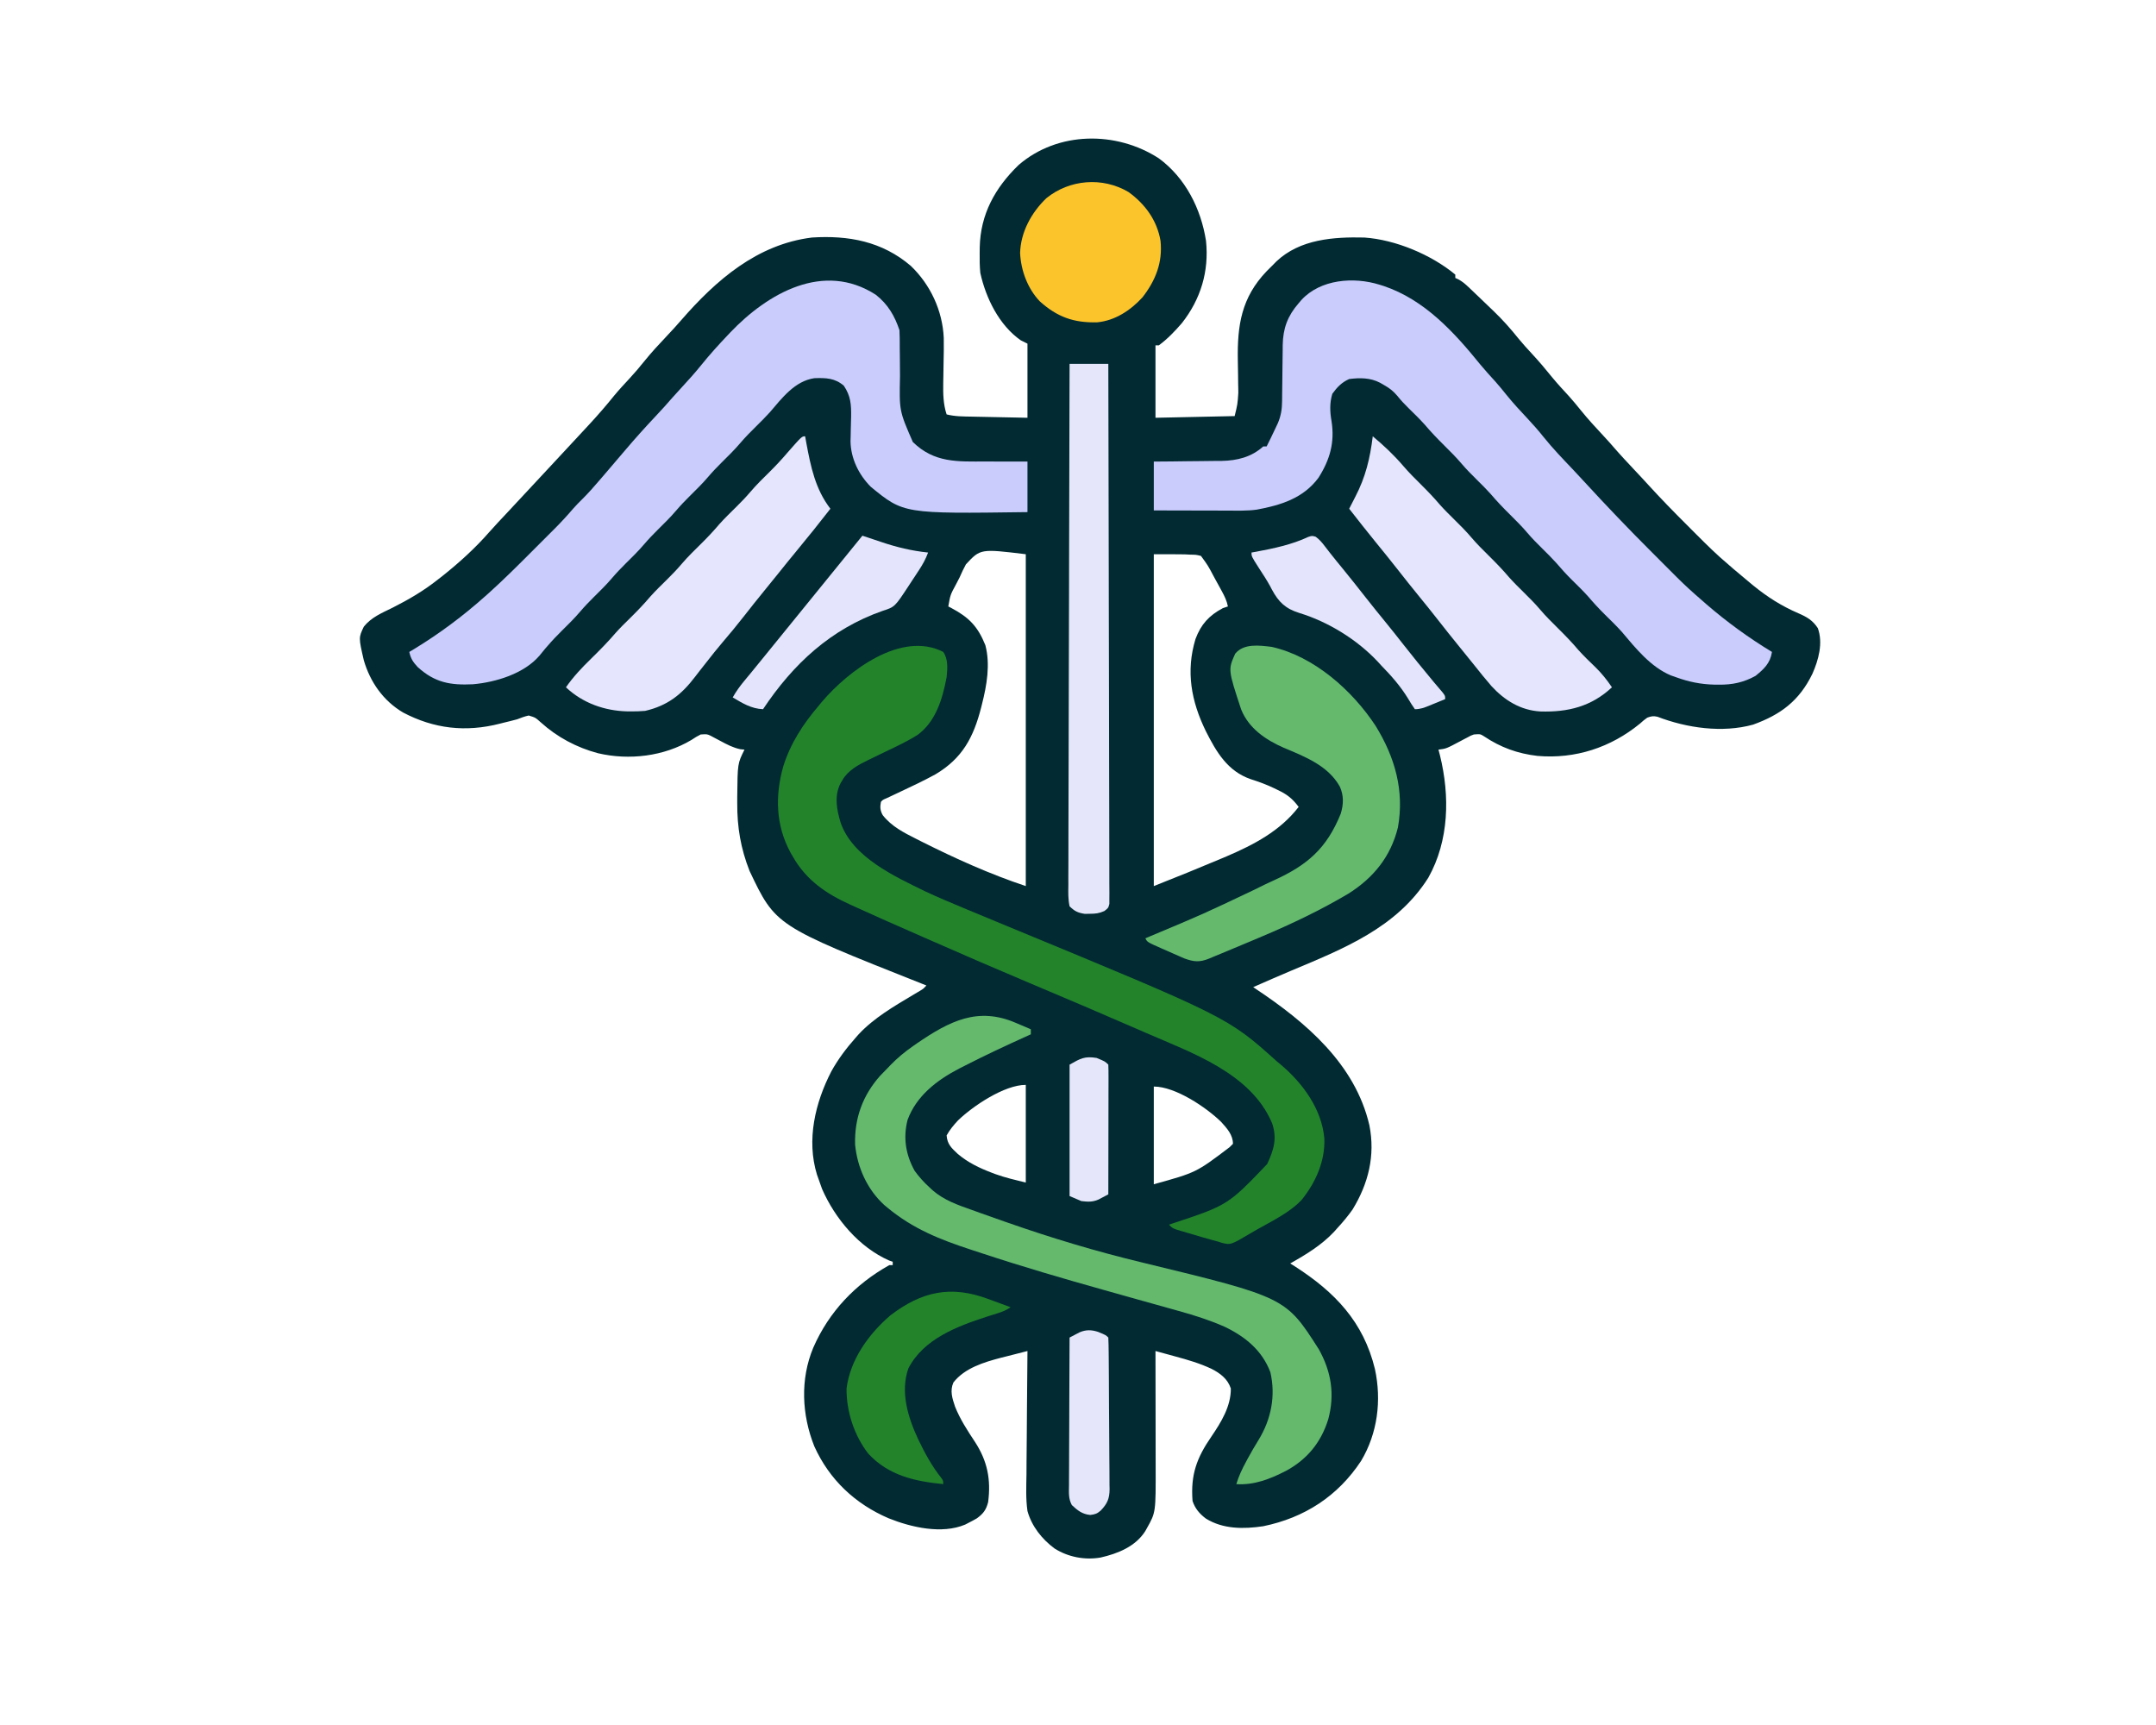 <?xml version="1.0" encoding="UTF-8"?>
<svg version="1.1" xmlns="http://www.w3.org/2000/svg" width="1280" height="1024">
<path d="M0 0 C15.778 11.584 25.034 29.905 28 49 C29.878 67.013 24.873 83.638 13.625 97.875 C9.501 102.65 5.091 107.244 0 111 C-0.66 111 -1.32 111 -2 111 C-2 125.19 -2 139.38 -2 154 C13.51 153.67 29.02 153.34 45 153 C46.722 145.987 46.722 145.987 47.179 139.237 C47.17 138.419 47.16 137.601 47.15 136.758 C47.13 135.904 47.11 135.051 47.09 134.172 C47.069 132.301 47.049 130.43 47.029 128.559 C46.986 125.658 46.938 122.758 46.884 119.858 C46.525 99.1 49.013 82.688 63.953 67.04 C65.289 65.681 66.644 64.34 68 63 C68.607 62.383 69.214 61.765 69.84 61.129 C83.828 47.962 103.79 46.564 122 47 C140.505 48.289 161.715 57.154 176 69 C176 69.66 176 70.32 176 71 C176.874 71.392 176.874 71.392 177.765 71.791 C180.14 73.076 181.803 74.487 183.758 76.344 C184.461 77.008 185.164 77.672 185.889 78.357 C186.627 79.064 187.365 79.771 188.125 80.5 C188.886 81.225 189.647 81.949 190.432 82.696 C192.627 84.791 194.814 86.895 197 89 C197.536 89.513 198.072 90.025 198.624 90.553 C204.073 95.776 208.944 101.252 213.652 107.148 C216.168 110.204 218.803 113.106 221.5 116 C225.79 120.61 229.804 125.378 233.754 130.285 C236.883 134.067 240.215 137.648 243.539 141.258 C245.91 143.9 248.153 146.607 250.375 149.375 C254.765 154.816 259.467 159.912 264.234 165.02 C266.329 167.266 268.373 169.545 270.375 171.875 C274.237 176.339 278.285 180.628 282.324 184.931 C282.881 185.525 283.438 186.119 284.012 186.73 C284.625 187.384 285.238 188.037 285.87 188.71 C287.454 190.413 289.027 192.126 290.595 193.845 C297.955 201.909 305.551 209.707 313.283 217.414 C315.266 219.39 317.242 221.373 319.219 223.355 C325.308 229.448 331.387 235.47 338 241 C339.022 241.888 340.043 242.777 341.062 243.668 C344.345 246.483 347.658 249.256 351 252 C351.913 252.754 351.913 252.754 352.845 253.523 C361.276 260.403 369.691 265.74 379.706 270.059 C384.718 272.237 388.161 274.189 391.227 278.875 C394.437 287.695 391.644 297.785 388 306 C380.202 322.04 369.181 330.233 352.781 336.164 C334.489 341.209 313.508 338.183 296.032 331.482 C293.628 330.912 292.306 331.162 290 332 C287.837 333.585 287.837 333.585 285.625 335.562 C268.29 349.746 247.22 356.666 224.801 354.723 C213.034 353.363 202.965 349.727 193.121 343.137 C190.813 341.685 190.813 341.685 187 342 C185.118 342.692 185.118 342.692 183.285 343.715 C182.599 344.071 181.912 344.428 181.205 344.795 C180.498 345.172 179.791 345.549 179.062 345.938 C170.589 350.434 170.589 350.434 166 351 C166.289 352.093 166.577 353.186 166.875 354.312 C172.832 378.454 172.36 404.915 160 427 C141.183 456.823 109.48 469.225 78.42 482.282 C70.913 485.444 63.454 488.715 56 492 C56.507 492.336 57.015 492.672 57.538 493.019 C87.24 512.784 116.563 537.592 125 574 C128.558 591.984 124.416 608.583 115 624 C112.238 627.917 109.252 631.483 106 635 C105.064 636.056 105.064 636.056 104.109 637.133 C96.722 645.048 87.385 650.745 78 656 C79.381 656.874 79.381 656.874 80.789 657.766 C104.582 673.065 121.489 690.689 128.289 718.703 C132.303 737.316 129.879 756.815 120.062 773.242 C106.282 794.16 86.487 806.958 62 812 C50.365 813.736 38.153 813.816 27.875 807.43 C24.116 804.563 21.517 801.55 20 797 C18.817 781.47 22.414 771.526 31.183 758.788 C36.984 750.263 42.81 740.855 42.734 730.246 C40.862 724.518 36.422 721.194 31.25 718.562 C24.351 715.32 17.333 713.266 9.984 711.277 C8.252 710.801 8.252 710.801 6.484 710.314 C3.657 709.538 0.829 708.766 -2 708 C-1.998 709.04 -1.996 710.081 -1.993 711.153 C-1.973 720.995 -1.958 730.836 -1.948 740.678 C-1.943 745.737 -1.936 750.795 -1.925 755.854 C-1.914 760.743 -1.908 765.632 -1.905 770.521 C-1.903 772.379 -1.9 774.237 -1.894 776.095 C-1.817 803.74 -1.817 803.74 -7 813 C-7.524 813.942 -7.524 813.942 -8.059 814.902 C-13.85 824.06 -24.403 828.28 -34.605 830.59 C-43.988 832.197 -53.812 830.335 -61.875 825.25 C-69.377 819.708 -75.446 812.103 -78 803 C-79.057 795.751 -78.7 788.35 -78.586 781.047 C-78.575 778.934 -78.566 776.821 -78.56 774.709 C-78.537 769.184 -78.479 763.661 -78.412 758.138 C-78.35 752.486 -78.323 746.835 -78.293 741.184 C-78.229 730.122 -78.127 719.061 -78 708 C-82.089 709.019 -86.17 710.07 -90.25 711.125 C-91.39 711.409 -92.529 711.692 -93.703 711.984 C-103.799 714.623 -115.303 718.102 -121.973 726.68 C-124.139 731.574 -122.641 736.126 -121 741 C-117.982 748.534 -113.652 755.175 -109.195 761.907 C-101.791 773.262 -99.588 784.245 -101.355 797.707 C-102.516 802.279 -104.287 804.629 -108.125 807.375 C-109.725 808.295 -111.35 809.173 -113 810 C-113.986 810.51 -113.986 810.51 -114.992 811.031 C-128.875 816.865 -146.996 812.671 -160.391 807.305 C-180.233 798.795 -195.559 784.45 -204.539 764.598 C-212.005 745.889 -213.018 724.803 -205.17 706.014 C-195.848 684.692 -180.267 668.299 -160 657 C-159.34 657 -158.68 657 -158 657 C-158 656.34 -158 655.68 -158 655 C-159.031 654.644 -159.031 654.644 -160.082 654.281 C-177.98 646.423 -192.224 629.433 -199.938 611.812 C-200.656 609.886 -201.345 607.949 -202 606 C-202.317 605.118 -202.634 604.237 -202.961 603.328 C-209.312 582.7 -204.059 560.612 -194.441 541.98 C-190.372 534.659 -185.551 528.26 -180 522 C-179.08 520.954 -179.08 520.954 -178.141 519.887 C-169.043 510.186 -157.198 503.334 -145.866 496.579 C-145.131 496.14 -144.397 495.702 -143.641 495.25 C-142.986 494.863 -142.332 494.477 -141.657 494.078 C-139.838 492.976 -139.838 492.976 -138 491 C-139.485 490.413 -139.485 490.413 -141 489.813 C-227.559 455.498 -227.559 455.498 -243 423 C-248.246 409.652 -250.374 397.107 -250.312 382.75 C-250.31 381.475 -250.308 380.199 -250.306 378.885 C-250.097 359.193 -250.097 359.193 -246 351 C-246.822 350.919 -247.645 350.838 -248.492 350.754 C-252.828 349.822 -256.242 348.023 -260.125 345.938 C-261.519 345.189 -262.918 344.448 -264.32 343.715 C-264.931 343.386 -265.543 343.057 -266.172 342.719 C-268.293 341.756 -268.293 341.756 -272 342 C-274.687 343.398 -274.687 343.398 -277.5 345.25 C-293.836 355.004 -314.471 357.474 -332.996 353.129 C-345.664 349.752 -357.225 343.592 -366.938 334.812 C-370.144 331.943 -370.144 331.943 -374.109 330.742 C-376.531 331.261 -378.687 332.109 -381 333 C-383.714 333.749 -386.451 334.4 -389.188 335.062 C-389.865 335.236 -390.543 335.41 -391.241 335.589 C-411.516 340.776 -430.32 338.665 -448.805 328.906 C-460.445 321.962 -468.192 310.978 -472 298 C-475.113 284.498 -475.113 284.498 -472 278 C-467.521 272.411 -461.384 269.924 -455.062 266.812 C-445.36 261.901 -436.504 256.762 -428 250 C-427.068 249.276 -426.136 248.551 -425.176 247.805 C-415.255 239.907 -405.848 231.364 -397.496 221.816 C-394.297 218.206 -390.995 214.699 -387.688 211.188 C-383.102 206.312 -378.531 201.426 -374 196.5 C-369.528 191.64 -365.021 186.814 -360.5 182 C-354.438 175.544 -348.41 169.059 -342.417 162.538 C-340.993 160.992 -339.562 159.453 -338.129 157.914 C-332.976 152.364 -328.062 146.684 -323.312 140.781 C-320.357 137.227 -317.228 133.857 -314.079 130.474 C-311.149 127.306 -308.38 124.059 -305.688 120.688 C-301.416 115.377 -296.821 110.421 -292.135 105.477 C-289.244 102.423 -286.41 99.342 -283.664 96.156 C-262.899 72.284 -238.555 51.069 -206 47 C-184.216 45.609 -164.301 49.282 -147.246 63.844 C-135.605 75.019 -128.415 90.407 -127.695 106.633 C-127.597 111.549 -127.696 116.46 -127.812 121.375 C-127.855 123.892 -127.892 126.409 -127.924 128.926 C-127.945 130.475 -127.974 132.023 -128.011 133.571 C-128.124 139.797 -127.981 146.056 -126 152 C-121.072 153.258 -116.159 153.224 -111.105 153.316 C-109.845 153.344 -109.845 153.344 -108.559 153.373 C-105.435 153.441 -102.311 153.501 -99.188 153.562 C-92.196 153.707 -85.204 153.851 -78 154 C-78 139.48 -78 124.96 -78 110 C-79.32 109.34 -80.64 108.68 -82 108 C-94.81 99.063 -102.716 82.967 -106 68 C-106.397 64.031 -106.43 60.111 -106.375 56.125 C-106.359 54.534 -106.359 54.534 -106.342 52.911 C-105.94 33.214 -97.293 17.502 -83.215 3.91 C-59.941 -16.162 -25.215 -16.344 0 0 Z M-114.551 241.02 C-115.96 243.634 -117.154 246.104 -118.312 248.812 C-118.989 250.141 -119.676 251.465 -120.373 252.783 C-123.79 259.084 -123.79 259.084 -125 266 C-124.432 266.291 -123.863 266.583 -123.277 266.883 C-112.816 272.437 -107.494 277.795 -103 289 C-99.976 300.384 -102.164 312.838 -105 324 C-105.177 324.705 -105.354 325.41 -105.536 326.136 C-110.046 343.686 -116.598 356.128 -132.598 365.641 C-139.879 369.653 -147.454 373.149 -154.97 376.696 C-156.119 377.238 -157.269 377.781 -158.453 378.34 C-159.496 378.828 -160.539 379.317 -161.614 379.82 C-163.898 380.791 -163.898 380.791 -165 382 C-165.597 385.061 -165.48 387.15 -163.93 389.895 C-158.66 396.608 -151.462 400.231 -144 404 C-142.996 404.508 -141.991 405.017 -140.957 405.541 C-120.831 415.643 -100.388 424.871 -79 432 C-79 366.99 -79 301.98 -79 235 C-105.924 231.73 -105.924 231.73 -114.551 241.02 Z M-3 235 C-3 300.01 -3 365.02 -3 432 C16.943 424.064 16.943 424.064 36.75 415.812 C38.421 415.11 38.421 415.11 40.125 414.393 C56.371 407.45 72.039 399.269 83 385 C79.36 380.088 76.067 377.514 70.562 374.938 C69.862 374.595 69.162 374.253 68.441 373.9 C63.916 371.74 59.401 370.079 54.625 368.562 C40.778 363.821 34.161 352.418 27.87 339.978 C19.22 322.257 15.936 304.585 21.746 285.352 C25.02 276.601 29.756 271.397 38 267 C38.99 266.67 39.98 266.34 41 266 C40.325 262.621 39.031 259.954 37.383 256.938 C36.858 255.976 36.334 255.014 35.793 254.023 C34.967 252.527 34.967 252.527 34.125 251 C33.582 250.002 33.04 249.005 32.48 247.977 C29.164 241.707 29.164 241.707 25 236 C22.061 235.291 22.061 235.291 18.688 235.25 C17.578 235.193 16.468 235.137 15.324 235.078 C9.217 234.968 3.108 235 -3 235 Z M-119.223 571.09 C-121.904 573.971 -124.05 576.555 -126 580 C-125.641 585.259 -123.033 587.556 -119.348 591.02 C-113.24 596.172 -106.533 599.359 -99.125 602.188 C-98.19 602.544 -98.19 602.544 -97.236 602.909 C-91.205 605.102 -85.324 606.419 -79 608 C-79 588.86 -79 569.72 -79 550 C-91.73 550 -110.405 562.577 -119.223 571.09 Z M-3 551 C-3 570.14 -3 589.28 -3 609 C22.173 602.033 22.173 602.033 42 587 C42.66 586.34 43.32 585.68 44 585 C44 579.665 40.403 575.767 37 572 C28.182 563.387 9.85 551 -3 551 Z " fill="#012A32" transform="translate(688,94)"/>
<path d="M0 0 C7.115 5.602 11.16 12.479 14 21 C14.095 22.542 14.135 24.088 14.142 25.632 C14.149 26.571 14.156 27.51 14.163 28.477 C14.167 29.493 14.171 30.508 14.176 31.555 C14.199 33.719 14.223 35.883 14.248 38.047 C14.283 41.448 14.312 44.848 14.326 48.249 C13.877 68.887 13.877 68.887 21.938 87.375 C34.684 99.861 48.509 99.022 65.312 98.938 C67.71 98.951 70.108 98.967 72.506 98.986 C78.339 99.033 84.166 99.015 90 99 C90 108.9 90 118.8 90 129 C16.533 129.993 16.533 129.993 -3 114 C-10.145 106.829 -14.88 97.215 -15.05 86.989 C-15.019 85.893 -14.989 84.797 -14.957 83.668 C-14.936 82.457 -14.914 81.246 -14.893 79.998 C-14.839 77.469 -14.774 74.94 -14.697 72.412 C-14.592 65.084 -14.909 60.17 -19 54 C-24.29 49.4 -29.614 49.273 -36.496 49.492 C-48.141 51.18 -55.72 61.307 -62.953 69.734 C-65.536 72.594 -68.259 75.293 -71 78 C-74.285 81.245 -77.507 84.479 -80.5 88 C-83.976 92.09 -87.782 95.81 -91.598 99.578 C-94.343 102.303 -96.993 105.05 -99.5 108 C-102.976 112.09 -106.782 115.81 -110.598 119.578 C-113.343 122.303 -115.993 125.05 -118.5 128 C-121.976 132.09 -125.782 135.81 -129.598 139.578 C-132.343 142.303 -134.993 145.05 -137.5 148 C-140.976 152.09 -144.782 155.81 -148.598 159.578 C-151.343 162.303 -153.993 165.05 -156.5 168 C-159.976 172.09 -163.782 175.81 -167.598 179.578 C-170.343 182.303 -172.993 185.05 -175.5 188 C-178.974 192.087 -182.778 195.805 -186.591 199.572 C-189.401 202.36 -192.111 205.178 -194.688 208.188 C-195.234 208.81 -195.781 209.433 -196.344 210.074 C-197.503 211.423 -198.626 212.804 -199.719 214.207 C-208.893 224.893 -225.481 229.972 -239.235 231.199 C-252.614 231.832 -261.803 230.257 -272 221 C-274.815 217.974 -276.13 215.974 -277 212 C-276.031 211.417 -275.061 210.835 -274.062 210.234 C-259.053 201.101 -245.12 190.69 -232 179 C-231.197 178.285 -230.393 177.57 -229.566 176.833 C-220.946 169.048 -212.726 160.879 -204.526 152.656 C-202.178 150.303 -199.824 147.955 -197.471 145.607 C-195.953 144.089 -194.435 142.57 -192.918 141.051 C-192.226 140.361 -191.534 139.671 -190.822 138.961 C-186.917 135.037 -183.19 131.017 -179.595 126.809 C-177.965 124.96 -176.26 123.225 -174.5 121.5 C-170.788 117.837 -167.389 113.961 -164 110 C-163.104 108.957 -162.208 107.914 -161.312 106.871 C-155.163 99.708 -155.163 99.708 -149.051 92.512 C-143.166 85.563 -137.108 78.821 -130.866 72.19 C-127.418 68.527 -124.041 64.824 -120.762 61.008 C-118.898 58.883 -116.983 56.809 -115.061 54.737 C-111.066 50.426 -107.189 46.081 -103.5 41.5 C-98.588 35.42 -93.38 29.664 -88 24 C-87.484 23.455 -86.968 22.91 -86.436 22.349 C-64.294 -0.858 -31.035 -20.097 0 0 Z " fill="#CACDFC" transform="translate(520,175)"/>
<path d="M0 0 C0.86 0.268 1.72 0.536 2.605 0.812 C26.678 8.961 44.168 28.02 59.75 47.281 C62.648 50.783 65.703 54.126 68.766 57.484 C71.012 60.013 73.135 62.61 75.25 65.25 C79.351 70.326 83.736 75.066 88.207 79.812 C91.409 83.231 94.455 86.706 97.375 90.375 C102.921 97.295 109.078 103.635 115.175 110.066 C117.275 112.292 119.354 114.536 121.424 116.79 C134.661 131.197 148.15 145.316 162.003 159.133 C164.529 161.654 167.05 164.18 169.57 166.707 C171.203 168.339 172.836 169.97 174.469 171.602 C175.578 172.714 175.578 172.714 176.71 173.849 C181.314 178.433 186.068 182.773 191 187 C191.987 187.869 192.975 188.738 193.992 189.633 C206.169 200.16 219.229 209.658 233 218 C232.036 224.611 228.272 228.182 223.188 232.25 C216.104 236.139 209.412 237.537 201.375 237.438 C200.506 237.43 199.637 237.422 198.742 237.415 C190.689 237.212 183.601 235.771 176 233 C174.989 232.646 173.979 232.291 172.938 231.926 C160.95 226.873 152.095 215.848 143.867 206.086 C140.655 202.498 137.183 199.164 133.76 195.779 C130.296 192.339 127.029 188.814 123.871 185.09 C120.858 181.725 117.614 178.595 114.402 175.422 C111.069 172.114 107.948 168.703 104.906 165.125 C102.377 162.306 99.694 159.661 97 157 C93.736 153.776 90.532 150.565 87.562 147.062 C84.4 143.34 80.97 139.931 77.5 136.5 C73.445 132.491 69.56 128.441 65.871 124.09 C63.356 121.281 60.682 118.649 58 116 C54.736 112.776 51.532 109.565 48.562 106.062 C45.4 102.34 41.97 98.931 38.5 95.5 C34.448 91.493 30.564 87.448 26.879 83.098 C23.85 79.716 20.598 76.556 17.349 73.386 C14.889 70.969 12.596 68.545 10.453 65.84 C8.057 63.066 6.039 61.482 2.875 59.688 C2.027 59.196 1.179 58.705 0.305 58.199 C-5.508 55.174 -11.595 55.206 -18 56 C-22.466 57.995 -25.156 60.839 -28 64.75 C-29.648 70.106 -29.455 75.382 -28.5 80.875 C-26.467 93.581 -29.416 103.886 -36.25 114.648 C-45.296 126.804 -58.525 130.874 -72.861 133.53 C-78.59 134.329 -84.381 134.122 -90.152 134.098 C-92.035 134.096 -92.035 134.096 -93.956 134.093 C-97.272 134.089 -100.588 134.08 -103.904 134.069 C-107.296 134.058 -110.688 134.054 -114.08 134.049 C-120.72 134.039 -127.36 134.019 -134 134 C-134 124.43 -134 114.86 -134 105 C-130.59 104.974 -127.181 104.948 -123.668 104.922 C-120.335 104.883 -117.002 104.838 -113.669 104.792 C-111.368 104.764 -109.066 104.743 -106.765 104.729 C-103.44 104.707 -100.117 104.661 -96.793 104.609 C-95.778 104.608 -94.763 104.607 -93.717 104.606 C-84.433 104.419 -76.025 102.345 -69 96 C-68.34 96 -67.68 96 -67 96 C-65.253 92.548 -63.584 89.063 -61.938 85.562 C-61.41 84.45 -60.883 83.338 -60.34 82.191 C-58.533 77.887 -57.881 74.001 -57.842 69.353 C-57.827 68.015 -57.827 68.015 -57.811 66.651 C-57.804 65.699 -57.797 64.747 -57.789 63.766 C-57.761 61.727 -57.732 59.687 -57.703 57.648 C-57.662 54.452 -57.625 51.255 -57.599 48.058 C-57.571 44.96 -57.525 41.863 -57.477 38.766 C-57.473 37.822 -57.47 36.878 -57.467 35.905 C-57.283 25.859 -54.562 18.565 -48 11 C-47.462 10.368 -46.925 9.737 -46.371 9.086 C-35.053 -3.257 -15.314 -4.787 0 0 Z " fill="#CACCFC" transform="translate(819,169)"/>
<path d="M0 0 C3.002 4.307 2.519 9.966 2 15 C-0.371 27.695 -4.37 41.235 -15.121 49.161 C-21.165 53.022 -27.668 56.027 -34.125 59.125 C-36.277 60.163 -38.428 61.204 -40.575 62.253 C-41.9 62.9 -43.228 63.541 -44.559 64.174 C-50.441 67.036 -56.552 70.281 -59.875 76.125 C-60.264 76.788 -60.654 77.45 -61.055 78.133 C-64.805 85.541 -63.228 93.768 -60.906 101.398 C-53.716 122.038 -28.788 133.285 -10.278 142.33 C-2.94 145.757 4.524 148.888 12 152 C12.746 152.311 13.493 152.622 14.262 152.943 C22.067 156.194 29.877 159.432 37.691 162.66 C168.874 216.849 168.874 216.849 198 243 C198.834 243.692 199.668 244.384 200.527 245.098 C213.528 256.135 224.654 271.295 226.25 288.73 C226.806 302.168 221.159 314.867 212.812 325.25 C205.542 332.933 195.2 337.806 186.074 342.992 C184.889 343.67 183.71 344.356 182.535 345.051 C170.618 352.091 170.618 352.091 165.183 350.714 C164.463 350.479 163.742 350.243 163 350 C161.462 349.59 161.462 349.59 159.893 349.172 C156.283 348.196 152.706 347.139 149.125 346.062 C147.273 345.522 147.273 345.522 145.383 344.971 C143.619 344.446 143.619 344.446 141.82 343.91 C140.751 343.592 139.681 343.274 138.579 342.946 C136 342 136 342 134 340 C134.874 339.699 134.874 339.699 135.766 339.393 C168.942 328.409 168.942 328.409 192.312 304 C196.273 295.475 198.345 288.724 195.176 279.637 C182.55 249.944 147.453 237.955 120 226 C118.341 225.276 116.681 224.551 115.022 223.827 C93.536 214.455 71.97 205.278 50.364 196.187 C31.522 188.257 12.772 180.123 -5.945 171.902 C-7.89 171.048 -9.835 170.196 -11.781 169.344 C-18.86 166.243 -25.934 163.13 -33 160 C-33.897 159.604 -34.794 159.208 -35.718 158.799 C-40.74 156.577 -45.749 154.33 -50.739 152.037 C-52.223 151.356 -53.709 150.682 -55.198 150.014 C-69.233 143.689 -81.133 135.649 -89 122 C-89.543 121.076 -90.085 120.151 -90.645 119.199 C-99.459 103.008 -99.932 85.501 -95 68 C-90.737 54.307 -83.262 42.838 -74 32 C-73.336 31.19 -72.672 30.381 -71.988 29.547 C-56.349 11.161 -24.853 -12.754 0 0 Z " fill="#23832B" transform="translate(560,387)"/>
<path d="M0 0 C0.866 0.368 1.731 0.736 2.623 1.115 C4.729 2.011 6.834 2.91 8.938 3.812 C8.938 4.803 8.938 5.793 8.938 6.812 C8.281 7.108 7.624 7.403 6.948 7.708 C-5.71 13.423 -18.271 19.277 -30.625 25.625 C-31.639 26.139 -32.654 26.653 -33.699 27.182 C-46.803 34.001 -58.995 43.323 -64.246 57.613 C-66.964 68.263 -65.34 78.242 -60.062 87.812 C-57.37 91.531 -54.467 94.737 -51.062 97.812 C-50.488 98.349 -49.914 98.885 -49.322 99.438 C-42.435 105.376 -34.495 108.085 -26.062 111.062 C-24.503 111.625 -22.944 112.189 -21.385 112.753 C-16.621 114.469 -11.843 116.145 -7.062 117.812 C-6.342 118.065 -5.622 118.317 -4.879 118.577 C21.281 127.735 47.797 135.708 74.75 142.188 C160.214 162.92 160.214 162.92 179.938 193.812 C187.304 207.039 189.509 220.509 185.503 235.356 C181.21 249.148 172.925 259.248 160.205 266.064 C150.959 270.781 141.492 274.532 130.938 273.812 C132.355 269.096 134.339 264.872 136.688 260.562 C137.219 259.574 137.219 259.574 137.761 258.566 C139.797 254.806 141.93 251.133 144.188 247.5 C151.605 235.374 154.398 221.352 151.137 207.383 C146.208 194.341 136.16 186.219 123.879 180.351 C114.986 176.451 106.037 173.594 96.684 171.02 C95.144 170.588 93.605 170.155 92.066 169.722 C88.834 168.814 85.6 167.911 82.365 167.013 C77.33 165.614 72.298 164.202 67.268 162.786 C66.437 162.553 65.607 162.319 64.751 162.078 C63.087 161.61 61.422 161.142 59.757 160.673 C57.294 159.98 54.831 159.289 52.368 158.597 C28.102 151.783 3.894 144.721 -20.04 136.812 C-22.156 136.112 -24.274 135.418 -26.394 134.728 C-44.824 128.705 -60.991 122.303 -76.062 109.812 C-77.06 108.987 -77.06 108.987 -78.078 108.145 C-88.216 98.897 -94.117 85.761 -95.402 72.238 C-95.83 56.694 -90.928 43.112 -80.562 31.438 C-79.083 29.876 -77.581 28.336 -76.062 26.812 C-75.547 26.273 -75.032 25.733 -74.502 25.177 C-70.357 20.894 -66.007 17.287 -61.125 13.875 C-60.389 13.359 -59.653 12.843 -58.895 12.312 C-39.142 -1.22 -22.461 -9.636 0 0 Z " fill="#64B96D" transform="translate(603.062,607.188)"/>
<path d="M0 0 C25.172 5.627 47.84 25.817 61.689 46.871 C73.191 65.549 78.839 85.387 74.938 107.188 C70.655 124.538 60.453 137.095 45.515 146.509 C29.086 156.251 11.587 164.595 -6 172 C-7.452 172.616 -8.903 173.232 -10.354 173.849 C-14.507 175.608 -18.668 177.345 -22.834 179.07 C-24.518 179.769 -26.2 180.473 -27.88 181.181 C-30.255 182.18 -32.638 183.159 -35.023 184.133 C-35.738 184.437 -36.453 184.742 -37.19 185.056 C-42.912 187.354 -46.297 186.997 -51.96 184.908 C-52.97 184.466 -53.979 184.023 -55.02 183.566 C-56.676 182.84 -56.676 182.84 -58.365 182.1 C-59.503 181.592 -60.64 181.085 -61.812 180.562 C-62.969 180.059 -64.126 179.556 -65.318 179.037 C-73.873 175.255 -73.873 175.255 -75 173 C-74.044 172.593 -73.089 172.185 -72.104 171.766 C-40.8 158.646 -40.8 158.646 -10.155 144.086 C-6.384 142.161 -2.584 140.339 1.273 138.594 C21.125 129.57 32.637 119.712 41 99 C42.663 93.455 42.845 88.235 40.438 82.938 C33.411 70.428 19.722 65.184 7.123 59.877 C-3.663 55.162 -13.749 48.279 -18.188 37 C-25.915 13.525 -25.915 13.525 -21.688 4.062 C-16.584 -2.176 -7.368 -0.905 0 0 Z " fill="#64B96D" transform="translate(755,384)"/>
<path d="M0 0 C0.346 1.922 0.346 1.922 0.699 3.883 C3.322 17.99 6.049 31.373 15 43 C8.456 51.427 1.786 59.736 -5.014 67.958 C-8.682 72.394 -12.31 76.857 -15.891 81.363 C-18.675 84.844 -21.496 88.295 -24.312 91.75 C-28.473 96.854 -32.58 101.992 -36.625 107.188 C-40.586 112.271 -44.684 117.212 -48.875 122.106 C-52.189 125.993 -55.364 129.97 -58.5 134 C-59.877 135.751 -61.255 137.501 -62.634 139.25 C-63.545 140.417 -64.448 141.59 -65.343 142.769 C-73.377 153.336 -81.656 159.891 -95 163 C-97.778 163.21 -100.415 163.335 -103.188 163.312 C-103.932 163.307 -104.677 163.301 -105.444 163.295 C-118.979 163.001 -132.055 158.393 -142 149 C-137.603 142.685 -132.569 137.356 -127.062 132 C-122.066 127.116 -117.23 122.205 -112.677 116.902 C-109.931 113.788 -106.966 110.904 -104 108 C-99.788 103.836 -95.727 99.647 -91.902 95.121 C-88.674 91.522 -85.192 88.173 -81.755 84.775 C-78.913 81.952 -76.15 79.124 -73.562 76.062 C-69.686 71.486 -65.375 67.35 -61.116 63.135 C-57.543 59.586 -54.154 55.969 -50.902 52.121 C-47.675 48.523 -44.194 45.175 -40.758 41.777 C-37.894 38.933 -35.111 36.081 -32.5 33 C-28.839 28.68 -24.792 24.766 -20.769 20.788 C-17.225 17.269 -13.866 13.661 -10.629 9.855 C-1.977 0 -1.977 0 0 0 Z " fill="#E5E5FD" transform="translate(478,259)"/>
<path d="M0 0 C6.542 5.452 12.656 11.2 18.188 17.688 C21.444 21.483 24.946 24.986 28.5 28.5 C32.533 32.488 36.394 36.515 40.062 40.844 C42.76 43.846 45.63 46.663 48.5 49.5 C51.928 52.89 55.323 56.252 58.438 59.938 C61.746 63.843 65.365 67.403 69 71 C73.21 75.166 77.272 79.353 81.098 83.879 C83.782 86.871 86.642 89.674 89.5 92.5 C92.928 95.89 96.323 99.252 99.438 102.938 C102.746 106.843 106.365 110.403 110 114 C114.208 118.164 118.273 122.345 122.09 126.875 C125.322 130.47 128.813 133.818 132.295 137.17 C136.046 140.839 139.053 144.656 142 149 C129.797 160.407 115.904 163.841 99.539 163.348 C87.788 162.672 78.256 156.777 70.438 148.25 C66.953 144.207 63.589 140.074 60.285 135.883 C57.453 132.31 54.57 128.782 51.688 125.25 C47.119 119.643 42.616 113.991 38.165 108.29 C34.663 103.816 31.092 99.402 27.5 95 C22.992 89.477 18.552 83.908 14.164 78.289 C10.131 73.137 6.002 68.065 1.865 62.996 C-3.511 56.399 -8.768 49.711 -14 43 C-12.827 40.625 -11.617 38.276 -10.379 35.934 C-4.255 24.147 -1.641 13.227 0 0 Z " fill="#E5E5FD" transform="translate(815,259)"/>
<path d="M0 0 C7.59 0 15.18 0 23 0 C23.114 41.097 23.203 82.194 23.255 123.292 C23.262 128.14 23.268 132.988 23.275 137.836 C23.276 138.801 23.277 139.766 23.279 140.76 C23.3 156.404 23.34 172.048 23.386 187.692 C23.432 203.734 23.46 219.777 23.47 235.82 C23.477 245.726 23.499 255.631 23.54 265.536 C23.566 272.322 23.574 279.107 23.568 285.892 C23.564 289.812 23.569 293.731 23.596 297.65 C23.62 301.235 23.622 304.819 23.604 308.403 C23.601 310.322 23.623 312.24 23.645 314.159 C23.635 315.29 23.625 316.421 23.615 317.586 C23.617 318.567 23.619 319.547 23.621 320.556 C23 323 23 323 20.643 324.811 C17.595 326.182 15.396 326.433 12.062 326.438 C10.564 326.467 10.564 326.467 9.035 326.496 C4.831 325.809 3.102 325.001 0 322 C-0.931 317.784 -0.782 313.596 -0.722 309.295 C-0.727 307.976 -0.732 306.658 -0.737 305.3 C-0.75 301.637 -0.726 297.975 -0.696 294.313 C-0.671 290.365 -0.679 286.417 -0.684 282.468 C-0.687 275.627 -0.668 268.786 -0.634 261.944 C-0.586 252.052 -0.57 242.161 -0.562 232.269 C-0.549 216.221 -0.509 200.173 -0.453 184.125 C-0.398 168.535 -0.355 152.944 -0.33 137.354 C-0.328 136.393 -0.326 135.432 -0.325 134.442 C-0.317 129.622 -0.309 124.803 -0.302 119.983 C-0.24 79.988 -0.134 39.994 0 0 Z " fill="#E5E6FA" transform="translate(635,216)"/>
<path d="M0 0 C9.888 7.164 16.942 16.817 19 29 C20.317 41.789 16.097 52.435 8.297 62.492 C1.194 70.248 -8.008 76.342 -18.609 77.34 C-32.569 77.69 -42.329 74.189 -52.688 64.875 C-59.951 57.256 -63.847 46.641 -64.375 36.25 C-64.051 23.791 -57.631 12.109 -48.75 3.625 C-35.053 -7.488 -15.445 -9.148 0 0 Z " fill="#FCC42B" transform="translate(670,114)"/>
<path d="M0 0 C1.308 0.478 2.616 0.955 3.924 1.432 C7.098 2.591 10.269 3.76 13.438 4.938 C10.64 6.803 8.625 7.625 5.457 8.602 C4.465 8.915 3.473 9.228 2.451 9.551 C1.395 9.885 0.338 10.219 -0.75 10.562 C-18.369 16.289 -38.187 23.731 -47.258 41.203 C-52.211 55.38 -47.465 70.414 -41.394 83.447 C-37.452 91.566 -33.354 99.241 -27.699 106.304 C-26.562 107.938 -26.562 107.938 -26.562 109.938 C-43.382 108.315 -58.967 104.868 -71.008 91.934 C-79.426 81.126 -84.103 66.869 -83.973 53.199 C-81.808 35.983 -70.813 20.838 -58 9.812 C-39.34 -4.501 -21.98 -8.178 0 0 Z " fill="#23832B" transform="translate(586.562,771.062)"/>
<path d="M0 0 C1.34 0.447 2.68 0.893 4.02 1.34 C4.844 1.614 5.669 1.889 6.518 2.171 C8.019 2.672 9.519 3.176 11.017 3.684 C20.357 6.843 29.165 8.97 39 10 C37.612 13.804 35.849 16.998 33.629 20.379 C32.972 21.382 32.315 22.386 31.639 23.42 C30.954 24.457 30.268 25.494 29.562 26.562 C28.881 27.603 28.2 28.644 27.498 29.717 C19.243 42.289 19.243 42.289 12 44.625 C-18.827 55.429 -41.087 76.13 -59 103 C-65.98 102.69 -71.073 99.505 -77 96 C-74.969 92.449 -72.745 89.327 -70.125 86.188 C-69.328 85.226 -68.532 84.264 -67.711 83.273 C-67.276 82.75 -66.841 82.226 -66.394 81.687 C-63.825 78.578 -61.29 75.444 -58.75 72.312 C-57.63 70.934 -56.51 69.555 -55.391 68.176 C-54.549 67.139 -54.549 67.139 -53.689 66.081 C-50.96 62.72 -48.23 59.36 -45.5 56 C-44.417 54.667 -43.333 53.333 -42.25 52 C-28.167 34.667 -14.083 17.333 0 0 Z " fill="#E4E5FC" transform="translate(512,318)"/>
<path d="M0 0 C2.236 1.625 3.664 3.306 5.34 5.508 C6.033 6.402 6.727 7.297 7.441 8.219 C7.828 8.72 8.215 9.221 8.614 9.737 C11.097 12.91 13.665 16.014 16.215 19.133 C20.784 24.74 25.286 30.392 29.738 36.093 C33.781 41.258 37.921 46.342 42.069 51.424 C45.541 55.686 48.961 59.984 52.34 64.32 C57.684 71.171 63.2 77.876 68.738 84.57 C69.272 85.216 69.805 85.862 70.354 86.527 C71.368 87.742 72.392 88.948 73.427 90.145 C76.902 94.179 76.902 94.179 76.902 96.383 C74.467 97.389 72.03 98.388 69.59 99.383 C68.9 99.669 68.209 99.955 67.498 100.25 C64.487 101.472 62.183 102.383 58.902 102.383 C57.441 100.325 56.168 98.307 54.902 96.133 C50.35 88.686 44.981 82.607 38.902 76.383 C38.259 75.678 37.616 74.973 36.953 74.246 C24.681 61.122 7.473 50.498 -9.668 45.271 C-17.899 42.714 -21.968 38.829 -25.992 31.344 C-26.324 30.705 -26.656 30.067 -26.999 29.409 C-29.014 25.693 -31.371 22.185 -33.66 18.633 C-38.098 11.701 -38.098 11.701 -38.098 9.383 C-37.2 9.224 -36.303 9.066 -35.379 8.902 C-24.912 6.945 -14.071 4.668 -4.387 0.105 C-2.098 -0.617 -2.098 -0.617 0 0 Z " fill="#E4E4FC" transform="translate(781.098,318.617)"/>
<path d="M0 0 C4.573 1.881 4.573 1.881 6.043 3.352 C6.17 6.328 6.232 9.281 6.252 12.258 C6.266 13.661 6.266 13.661 6.281 15.092 C6.311 18.202 6.333 21.312 6.352 24.422 C6.358 25.482 6.365 26.543 6.371 27.636 C6.404 33.252 6.429 38.869 6.448 44.485 C6.466 49.136 6.501 53.785 6.551 58.436 C6.611 64.045 6.641 69.655 6.651 75.265 C6.66 77.403 6.679 79.54 6.708 81.678 C6.747 84.675 6.748 87.671 6.74 90.668 C6.76 91.549 6.78 92.429 6.801 93.336 C6.734 99.021 5.469 101.946 1.526 106.063 C-0.613 107.921 -1.857 108.34 -4.707 108.664 C-9.45 108.208 -12.203 106.001 -15.612 102.796 C-17.712 98.98 -17.349 95.278 -17.298 90.993 C-17.298 90.046 -17.298 89.1 -17.299 88.124 C-17.297 84.997 -17.274 81.87 -17.25 78.742 C-17.244 76.573 -17.24 74.404 -17.237 72.235 C-17.226 66.527 -17.196 60.819 -17.163 55.111 C-17.132 49.287 -17.119 43.462 -17.104 37.637 C-17.071 26.208 -17.02 14.78 -16.957 3.352 C-15.701 2.687 -14.441 2.031 -13.18 1.379 C-12.128 0.83 -12.128 0.83 -11.055 0.269 C-7.275 -1.384 -3.886 -1.288 0 0 Z " fill="#E5E6FA" transform="translate(651.957,790.648)"/>
<path d="M0 0 C5.091 2.091 5.091 2.091 7 4 C7.095 6.403 7.126 8.778 7.114 11.182 C7.114 11.933 7.114 12.684 7.114 13.458 C7.113 15.953 7.105 18.447 7.098 20.941 C7.096 22.666 7.094 24.391 7.093 26.116 C7.09 30.665 7.08 35.214 7.069 39.763 C7.058 44.401 7.054 49.039 7.049 53.678 C7.038 62.785 7.021 71.893 7 81 C5.756 81.666 4.506 82.321 3.254 82.973 C2.559 83.339 1.863 83.705 1.147 84.082 C-2.493 85.638 -5.051 85.439 -9 85 C-11.31 84.01 -13.62 83.02 -16 82 C-16 56.26 -16 30.52 -16 4 C-9.405 0.231 -7.019 -1.095 0 0 Z " fill="#E5E6FA" transform="translate(651,628)"/>
</svg>
